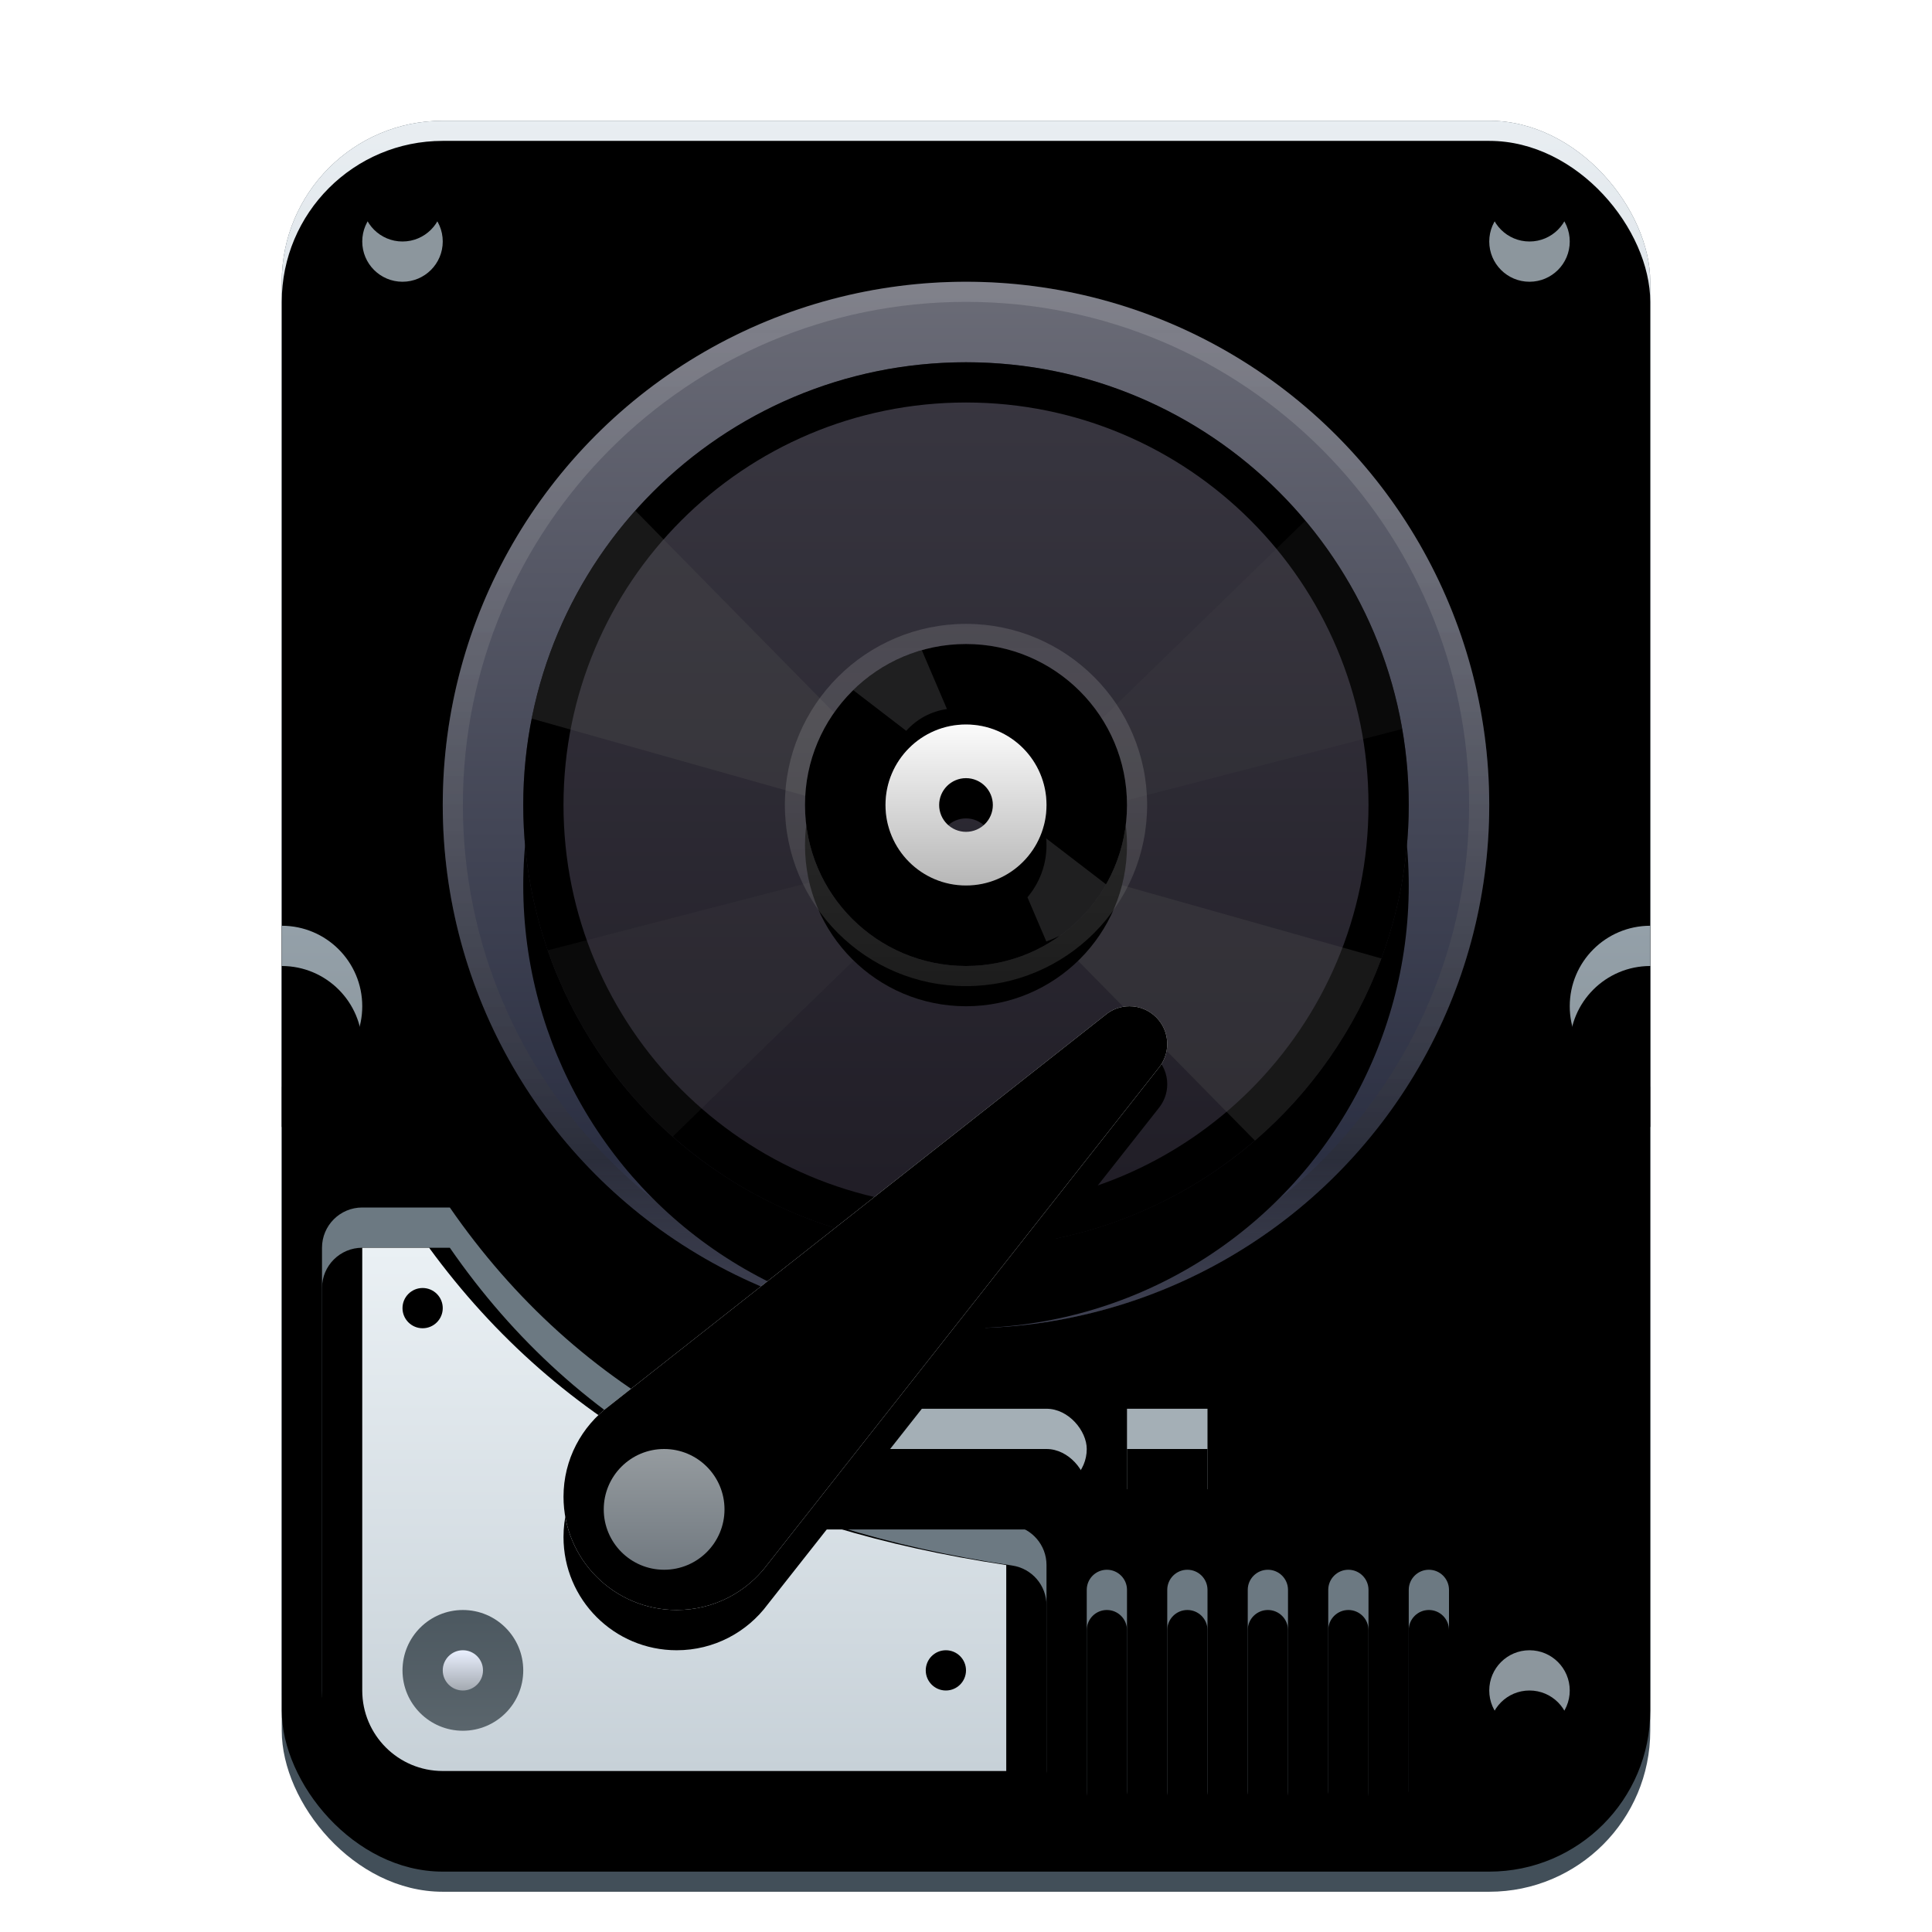 <?xml version="1.0" encoding="UTF-8"?>
<svg width="48px" height="48px" viewBox="0 0 48 48" version="1.1" xmlns="http://www.w3.org/2000/svg" xmlns:xlink="http://www.w3.org/1999/xlink">
    <title>apps/48/deepin-diskmanager</title>
    <defs>
        <filter x="-10.3%" y="-5.7%" width="120.6%" height="115.9%" filterUnits="objectBoundingBox" id="filter-1">
            <feOffset dx="0" dy="1" in="SourceAlpha" result="shadowOffsetOuter1"></feOffset>
            <feGaussianBlur stdDeviation="1" in="shadowOffsetOuter1" result="shadowBlurOuter1"></feGaussianBlur>
            <feColorMatrix values="0 0 0 0 0   0 0 0 0 0   0 0 0 0 0  0 0 0 0.2 0" type="matrix" in="shadowBlurOuter1" result="shadowMatrixOuter1"></feColorMatrix>
            <feMerge>
                <feMergeNode in="shadowMatrixOuter1"></feMergeNode>
                <feMergeNode in="SourceGraphic"></feMergeNode>
            </feMerge>
        </filter>
        <linearGradient x1="50%" y1="0%" x2="50%" y2="100%" id="linearGradient-2">
            <stop stop-color="#E9EEF2" offset="0%"></stop>
            <stop stop-color="#95A5AF" offset="100%"></stop>
        </linearGradient>
        <rect id="path-3" x="0" y="0" width="34" height="43" rx="4"></rect>
        <filter x="-0.7%" y="-0.6%" width="101.5%" height="101.2%" filterUnits="objectBoundingBox" id="filter-4">
            <feOffset dx="0" dy="0.5" in="SourceAlpha" result="shadowOffsetInner1"></feOffset>
            <feComposite in="shadowOffsetInner1" in2="SourceAlpha" operator="arithmetic" k2="-1" k3="1" result="shadowInnerInner1"></feComposite>
            <feColorMatrix values="0 0 0 0 1   0 0 0 0 1   0 0 0 0 1  0 0 0 0.25 0" type="matrix" in="shadowInnerInner1"></feColorMatrix>
        </filter>
        <linearGradient x1="50%" y1="0%" x2="50%" y2="100%" id="linearGradient-5">
            <stop stop-color="#94A0A9" offset="0%"></stop>
            <stop stop-color="#8C979D" offset="100%"></stop>
        </linearGradient>
        <path d="M33.999,20 L33.999,23.999 L33.851,23.995 C32.816,23.918 32,23.054 32,22 C32,20.896 32.895,20.001 33.999,20 Z" id="path-6"></path>
        <filter x="-50.0%" y="-25.0%" width="200.1%" height="150.0%" filterUnits="objectBoundingBox" id="filter-7">
            <feGaussianBlur stdDeviation="0.5" in="SourceAlpha" result="shadowBlurInner1"></feGaussianBlur>
            <feOffset dx="0" dy="1" in="shadowBlurInner1" result="shadowOffsetInner1"></feOffset>
            <feComposite in="shadowOffsetInner1" in2="SourceAlpha" operator="arithmetic" k2="-1" k3="1" result="shadowInnerInner1"></feComposite>
            <feColorMatrix values="0 0 0 0 0   0 0 0 0 0   0 0 0 0 0  0 0 0 0.2 0" type="matrix" in="shadowInnerInner1"></feColorMatrix>
        </filter>
        <path d="M1.999,20 L1.999,23.999 L1.851,23.995 C0.816,23.918 0,23.054 0,22 C0,20.896 0.895,20.001 1.999,20 Z" id="path-8"></path>
        <filter x="-50.0%" y="-25.0%" width="200.1%" height="150.0%" filterUnits="objectBoundingBox" id="filter-9">
            <feGaussianBlur stdDeviation="0.5" in="SourceAlpha" result="shadowBlurInner1"></feGaussianBlur>
            <feOffset dx="0" dy="1" in="shadowBlurInner1" result="shadowOffsetInner1"></feOffset>
            <feComposite in="shadowOffsetInner1" in2="SourceAlpha" operator="arithmetic" k2="-1" k3="1" result="shadowInnerInner1"></feComposite>
            <feColorMatrix values="0 0 0 0 0   0 0 0 0 0   0 0 0 0 0  0 0 0 0.2 0" type="matrix" in="shadowInnerInner1"></feColorMatrix>
        </filter>
        <circle id="path-10" cx="31" cy="39" r="1"></circle>
        <filter x="-50.0%" y="-50.0%" width="200.0%" height="200.0%" filterUnits="objectBoundingBox" id="filter-11">
            <feGaussianBlur stdDeviation="0.5" in="SourceAlpha" result="shadowBlurInner1"></feGaussianBlur>
            <feOffset dx="0" dy="1" in="shadowBlurInner1" result="shadowOffsetInner1"></feOffset>
            <feComposite in="shadowOffsetInner1" in2="SourceAlpha" operator="arithmetic" k2="-1" k3="1" result="shadowInnerInner1"></feComposite>
            <feColorMatrix values="0 0 0 0 0   0 0 0 0 0   0 0 0 0 0  0 0 0 0.2 0" type="matrix" in="shadowInnerInner1"></feColorMatrix>
        </filter>
        <circle id="path-12" cx="31" cy="3" r="1"></circle>
        <filter x="-50.0%" y="-50.0%" width="200.0%" height="200.0%" filterUnits="objectBoundingBox" id="filter-13">
            <feGaussianBlur stdDeviation="0.5" in="SourceAlpha" result="shadowBlurInner1"></feGaussianBlur>
            <feOffset dx="0" dy="1" in="shadowBlurInner1" result="shadowOffsetInner1"></feOffset>
            <feComposite in="shadowOffsetInner1" in2="SourceAlpha" operator="arithmetic" k2="-1" k3="1" result="shadowInnerInner1"></feComposite>
            <feColorMatrix values="0 0 0 0 0   0 0 0 0 0   0 0 0 0 0  0 0 0 0.2 0" type="matrix" in="shadowInnerInner1"></feColorMatrix>
        </filter>
        <circle id="path-14" cx="3" cy="3" r="1"></circle>
        <filter x="-50.0%" y="-50.0%" width="200.0%" height="200.0%" filterUnits="objectBoundingBox" id="filter-15">
            <feGaussianBlur stdDeviation="0.5" in="SourceAlpha" result="shadowBlurInner1"></feGaussianBlur>
            <feOffset dx="0" dy="1" in="shadowBlurInner1" result="shadowOffsetInner1"></feOffset>
            <feComposite in="shadowOffsetInner1" in2="SourceAlpha" operator="arithmetic" k2="-1" k3="1" result="shadowInnerInner1"></feComposite>
            <feColorMatrix values="0 0 0 0 0   0 0 0 0 0   0 0 0 0 0  0 0 0 0.2 0" type="matrix" in="shadowInnerInner1"></feColorMatrix>
        </filter>
        <path d="M1,28 L1,39 C1,40.657 2.343,42 3.999,42 L18,42 C18.552,42 19,41.552 19,41 L19,35.883 C19,35.388 18.638,34.968 18.148,34.895 C15.029,34.427 12.369,33.599 10.168,32.409 C7.77,31.113 5.773,29.31 4.176,27 L2,27 C1.447,27 1,27.448 1,28 Z" id="path-16"></path>
        <filter x="-5.6%" y="-6.7%" width="111.1%" height="113.3%" filterUnits="objectBoundingBox" id="filter-17">
            <feGaussianBlur stdDeviation="0.5" in="SourceAlpha" result="shadowBlurInner1"></feGaussianBlur>
            <feOffset dx="0" dy="1" in="shadowBlurInner1" result="shadowOffsetInner1"></feOffset>
            <feComposite in="shadowOffsetInner1" in2="SourceAlpha" operator="arithmetic" k2="-1" k3="1" result="shadowInnerInner1"></feComposite>
            <feColorMatrix values="0 0 0 0 0   0 0 0 0 0   0 0 0 0 0  0 0 0 0.2 0" type="matrix" in="shadowInnerInner1"></feColorMatrix>
        </filter>
        <linearGradient x1="50%" y1="0%" x2="50%" y2="100%" id="linearGradient-18">
            <stop stop-color="#EAF0F4" offset="0%"></stop>
            <stop stop-color="#C7D1D8" offset="100%"></stop>
        </linearGradient>
        <path d="M3.661,28 C5.293,30.234 7.307,31.999 9.693,33.289 C11.858,34.459 14.427,35.29 17.4,35.788 L18,35.884 L18,41 L3.999,41 C2.895,41 2,40.105 2,39 L2,28 L3.661,28 Z M16.5,38 C16.224,38 16,38.224 16,38.5 C16,38.776 16.224,39 16.5,39 C16.776,39 17,38.776 17,38.5 C17,38.224 16.776,38 16.5,38 Z M3.5,29 C3.224,29 3,29.224 3,29.5 C3,29.776 3.224,30 3.5,30 C3.776,30 4,29.776 4,29.5 C4,29.224 3.776,29 3.5,29 Z" id="path-19"></path>
        <filter x="-9.4%" y="-11.5%" width="118.7%" height="123.1%" filterUnits="objectBoundingBox" id="filter-20">
            <feOffset dx="0" dy="0" in="SourceAlpha" result="shadowOffsetOuter1"></feOffset>
            <feGaussianBlur stdDeviation="0.5" in="shadowOffsetOuter1" result="shadowBlurOuter1"></feGaussianBlur>
            <feColorMatrix values="0 0 0 0 0   0 0 0 0 0   0 0 0 0 0  0 0 0 0.276 0" type="matrix" in="shadowBlurOuter1"></feColorMatrix>
        </filter>
        <linearGradient x1="50%" y1="0%" x2="50%" y2="99.448%" id="linearGradient-21">
            <stop stop-color="#4C5860" offset="0%"></stop>
            <stop stop-color="#5A656C" offset="100%"></stop>
        </linearGradient>
        <linearGradient x1="50%" y1="1.833%" x2="50%" y2="100%" id="linearGradient-22">
            <stop stop-color="#A5ABB2" offset="0%"></stop>
            <stop stop-color="#EAF0FF" offset="100%"></stop>
        </linearGradient>
        <rect id="path-23" x="21" y="32" width="2" height="2"></rect>
        <filter x="-50.0%" y="-50.0%" width="200.0%" height="200.0%" filterUnits="objectBoundingBox" id="filter-24">
            <feGaussianBlur stdDeviation="0.5" in="SourceAlpha" result="shadowBlurInner1"></feGaussianBlur>
            <feOffset dx="0" dy="1" in="shadowBlurInner1" result="shadowOffsetInner1"></feOffset>
            <feComposite in="shadowOffsetInner1" in2="SourceAlpha" operator="arithmetic" k2="-1" k3="1" result="shadowInnerInner1"></feComposite>
            <feColorMatrix values="0 0 0 0 0   0 0 0 0 0   0 0 0 0 0  0 0 0 0.2 0" type="matrix" in="shadowInnerInner1"></feColorMatrix>
        </filter>
        <rect id="path-25" x="10" y="32" width="10" height="2" rx="1"></rect>
        <filter x="-10.0%" y="-50.0%" width="120.0%" height="200.0%" filterUnits="objectBoundingBox" id="filter-26">
            <feGaussianBlur stdDeviation="0.5" in="SourceAlpha" result="shadowBlurInner1"></feGaussianBlur>
            <feOffset dx="0" dy="1" in="shadowBlurInner1" result="shadowOffsetInner1"></feOffset>
            <feComposite in="shadowOffsetInner1" in2="SourceAlpha" operator="arithmetic" k2="-1" k3="1" result="shadowInnerInner1"></feComposite>
            <feColorMatrix values="0 0 0 0 0   0 0 0 0 0   0 0 0 0 0  0 0 0 0.2 0" type="matrix" in="shadowInnerInner1"></feColorMatrix>
        </filter>
        <linearGradient x1="51.761%" y1="0%" x2="51.761%" y2="100%" id="linearGradient-27">
            <stop stop-color="#6B6C77" offset="0%"></stop>
            <stop stop-color="#2B2F42" offset="83.506%"></stop>
            <stop stop-color="#5F627C" offset="100%"></stop>
        </linearGradient>
        <circle id="path-28" cx="13" cy="13" r="13"></circle>
        <filter x="-13.5%" y="-9.6%" width="126.9%" height="126.9%" filterUnits="objectBoundingBox" id="filter-29">
            <feOffset dx="0" dy="1" in="SourceAlpha" result="shadowOffsetOuter1"></feOffset>
            <feGaussianBlur stdDeviation="1" in="shadowOffsetOuter1" result="shadowBlurOuter1"></feGaussianBlur>
            <feColorMatrix values="0 0 0 0 0   0 0 0 0 0   0 0 0 0 0  0 0 0 0.272 0" type="matrix" in="shadowBlurOuter1"></feColorMatrix>
        </filter>
        <linearGradient x1="50%" y1="0%" x2="50%" y2="100%" id="linearGradient-30">
            <stop stop-color="#FFFFFF" stop-opacity="0.15" offset="0%"></stop>
            <stop stop-color="#000000" stop-opacity="0.328" offset="100%"></stop>
        </linearGradient>
        <linearGradient x1="50%" y1="0%" x2="50%" y2="100%" id="linearGradient-31">
            <stop stop-color="#393741" offset="0%"></stop>
            <stop stop-color="#1F1C25" offset="100%"></stop>
        </linearGradient>
        <circle id="path-32" cx="11" cy="11" r="11"></circle>
        <filter x="-18.2%" y="-9.1%" width="136.4%" height="136.4%" filterUnits="objectBoundingBox" id="filter-33">
            <feOffset dx="0" dy="2" in="SourceAlpha" result="shadowOffsetOuter1"></feOffset>
            <feGaussianBlur stdDeviation="1" in="shadowOffsetOuter1" result="shadowBlurOuter1"></feGaussianBlur>
            <feColorMatrix values="0 0 0 0 0   0 0 0 0 0   0 0 0 0 0  0 0 0 0.3 0" type="matrix" in="shadowBlurOuter1"></feColorMatrix>
        </filter>
        <circle id="path-34" cx="4" cy="4" r="4"></circle>
        <filter x="-25.0%" y="-12.5%" width="150.0%" height="150.0%" filterUnits="objectBoundingBox" id="filter-35">
            <feOffset dx="0" dy="1" in="SourceAlpha" result="shadowOffsetOuter1"></feOffset>
            <feGaussianBlur stdDeviation="0.5" in="shadowOffsetOuter1" result="shadowBlurOuter1"></feGaussianBlur>
            <feColorMatrix values="0 0 0 0 0   0 0 0 0 0   0 0 0 0 0  0 0 0 0.3 0" type="matrix" in="shadowBlurOuter1"></feColorMatrix>
        </filter>
        <linearGradient x1="50%" y1="0%" x2="50%" y2="100%" id="linearGradient-36">
            <stop stop-color="#E5E5E5" stop-opacity="0.15" offset="0%"></stop>
            <stop stop-color="#565656" stop-opacity="0.328" offset="100%"></stop>
        </linearGradient>
        <linearGradient x1="50%" y1="0%" x2="50%" y2="100%" id="linearGradient-37">
            <stop stop-color="#FBFBFB" offset="0%"></stop>
            <stop stop-color="#B7B7B7" offset="100%"></stop>
        </linearGradient>
        <path d="M13,11 C14.105,11 15,11.895 15,13 C15,14.105 14.105,15 13,15 C11.895,15 11,14.105 11,13 C11,11.895 11.895,11 13,11 Z M13,12.333 C12.632,12.333 12.333,12.632 12.333,13 C12.333,13.368 12.632,13.667 13,13.667 C13.368,13.667 13.667,13.368 13.667,13 C13.667,12.632 13.368,12.333 13,12.333 Z" id="path-38"></path>
        <filter x="-50.0%" y="-25.0%" width="200.0%" height="200.0%" filterUnits="objectBoundingBox" id="filter-39">
            <feOffset dx="0" dy="1" in="SourceAlpha" result="shadowOffsetOuter1"></feOffset>
            <feGaussianBlur stdDeviation="0.5" in="shadowOffsetOuter1" result="shadowBlurOuter1"></feGaussianBlur>
            <feColorMatrix values="0 0 0 0 0   0 0 0 0 0   0 0 0 0 0  0 0 0 0.3 0" type="matrix" in="shadowBlurOuter1"></feColorMatrix>
        </filter>
        <linearGradient x1="97.247%" y1="2.562%" x2="6.271%" y2="93.306%" id="linearGradient-40">
            <stop stop-color="#F7F9FB" offset="0%"></stop>
            <stop stop-color="#ECF1F6" offset="100%"></stop>
        </linearGradient>
        <path d="M5.076,13.857 L14.778,1.544 C14.916,1.379 15,1.167 15,0.937 C15,0.42 14.58,0 14.062,0 C13.831,0 13.62,0.082 13.456,0.222 L1.143,9.925 C0.449,10.438 0,11.26 0,12.187 C0,13.742 1.259,15 2.812,15 C3.741,15 4.563,14.551 5.076,13.857 Z" id="path-41"></path>
        <filter x="-13.3%" y="-6.7%" width="126.7%" height="126.7%" filterUnits="objectBoundingBox" id="filter-42">
            <feOffset dx="0" dy="1" in="SourceAlpha" result="shadowOffsetOuter1"></feOffset>
            <feGaussianBlur stdDeviation="0.5" in="shadowOffsetOuter1" result="shadowBlurOuter1"></feGaussianBlur>
            <feColorMatrix values="0 0 0 0 0   0 0 0 0 0   0 0 0 0 0  0 0 0 0.3 0" type="matrix" in="shadowBlurOuter1"></feColorMatrix>
        </filter>
        <filter x="-6.7%" y="0.0%" width="113.3%" height="113.3%" filterUnits="objectBoundingBox" id="filter-43">
            <feOffset dx="0" dy="0" in="SourceAlpha" result="shadowOffsetInner1"></feOffset>
            <feComposite in="shadowOffsetInner1" in2="SourceAlpha" operator="arithmetic" k2="-1" k3="1" result="shadowInnerInner1"></feComposite>
            <feColorMatrix values="0 0 0 0 1   0 0 0 0 1   0 0 0 0 1  0 0 0 0.942 0" type="matrix" in="shadowInnerInner1"></feColorMatrix>
        </filter>
        <linearGradient x1="50%" y1="0%" x2="50%" y2="97.679%" id="linearGradient-44">
            <stop stop-color="#959B9F" offset="0%"></stop>
            <stop stop-color="#727A81" offset="100%"></stop>
        </linearGradient>
        <path d="M20.5,36 C20.776,36 21,36.224 21,36.5 L21,41.5 C21,41.776 20.776,42 20.5,42 C20.224,42 20,41.776 20,41.5 L20,36.5 C20,36.224 20.224,36 20.5,36 Z M22.5,36 C22.776,36 23,36.224 23,36.5 L23,41.5 C23,41.776 22.776,42 22.5,42 C22.224,42 22,41.776 22,41.5 L22,36.5 C22,36.224 22.224,36 22.5,36 Z M24.5,36 C24.776,36 25,36.224 25,36.5 L25,41.5 C25,41.776 24.776,42 24.5,42 C24.224,42 24,41.776 24,41.5 L24,36.5 C24,36.224 24.224,36 24.5,36 Z M26.5,36 C26.776,36 27,36.224 27,36.5 L27,41.5 C27,41.776 26.776,42 26.5,42 C26.224,42 26,41.776 26,41.5 L26,36.5 C26,36.224 26.224,36 26.5,36 Z M28.5,36 C28.776,36 29,36.224 29,36.5 L29,41.5 C29,41.776 28.776,42 28.5,42 C28.224,42 28,41.776 28,41.5 L28,36.5 C28,36.224 28.224,36 28.5,36 Z" id="path-45"></path>
        <filter x="-11.1%" y="-16.7%" width="122.2%" height="133.3%" filterUnits="objectBoundingBox" id="filter-46">
            <feGaussianBlur stdDeviation="0.5" in="SourceAlpha" result="shadowBlurInner1"></feGaussianBlur>
            <feOffset dx="0" dy="1" in="shadowBlurInner1" result="shadowOffsetInner1"></feOffset>
            <feComposite in="shadowOffsetInner1" in2="SourceAlpha" operator="arithmetic" k2="-1" k3="1" result="shadowInnerInner1"></feComposite>
            <feColorMatrix values="0 0 0 0 0   0 0 0 0 0   0 0 0 0 0  0 0 0 0.2 0" type="matrix" in="shadowInnerInner1"></feColorMatrix>
        </filter>
    </defs>
    <g id="apps/48/deepin-diskmanager" stroke="none" stroke-width="1" fill="none" fill-rule="evenodd">
        <g id="编组-5" filter="url(#filter-1)" transform="translate(7, 2)">
            <rect id="矩形" fill="#424F59" x="0" y="0" width="34" height="44" rx="4"></rect>
            <g id="矩形备份">
                <use fill="url(#linearGradient-2)" fill-rule="evenodd" xlink:href="#path-3"></use>
                <use fill="black" fill-opacity="1" filter="url(#filter-4)" xlink:href="#path-3"></use>
            </g>
            <g id="形状结合">
                <use fill="url(#linearGradient-5)" fill-rule="evenodd" xlink:href="#path-6"></use>
                <use fill="black" fill-opacity="1" filter="url(#filter-7)" xlink:href="#path-6"></use>
            </g>
            <g id="形状结合备份" transform="translate(1, 22) scale(-1, 1) translate(-1, -22)">
                <use fill="url(#linearGradient-5)" fill-rule="evenodd" xlink:href="#path-8"></use>
                <use fill="black" fill-opacity="1" filter="url(#filter-9)" xlink:href="#path-8"></use>
            </g>
            <g id="椭圆形备份-7">
                <use fill="#8C969D" fill-rule="evenodd" xlink:href="#path-10"></use>
                <use fill="black" fill-opacity="1" filter="url(#filter-11)" xlink:href="#path-10"></use>
            </g>
            <g id="椭圆形备份-8" transform="translate(31, 3) scale(1, -1) translate(-31, -3)">
                <use fill="#8C969D" fill-rule="evenodd" xlink:href="#path-12"></use>
                <use fill="black" fill-opacity="1" filter="url(#filter-13)" xlink:href="#path-12"></use>
            </g>
            <g id="椭圆形备份-9" transform="translate(3, 3) scale(1, -1) translate(-3, -3)">
                <use fill="#8C969D" fill-rule="evenodd" xlink:href="#path-14"></use>
                <use fill="black" fill-opacity="1" filter="url(#filter-15)" xlink:href="#path-14"></use>
            </g>
            <g id="路径">
                <use fill="#6C7982" fill-rule="evenodd" xlink:href="#path-16"></use>
                <use fill="black" fill-opacity="1" filter="url(#filter-17)" xlink:href="#path-16"></use>
            </g>
            <g id="形状结合" fill-rule="nonzero">
                <use fill="black" fill-opacity="1" filter="url(#filter-20)" xlink:href="#path-19"></use>
                <use fill="url(#linearGradient-18)" xlink:href="#path-19"></use>
            </g>
            <g id="编组-4" transform="translate(3, 37)" fill-rule="nonzero">
                <path d="M3,1.501 C3,2.329 2.328,3 1.5,3 C0.672,3 0,2.329 0,1.501 C0,0.672 0.672,0 1.5,0 C2.328,0 3,0.672 3,1.501 Z" id="Shape" fill="url(#linearGradient-21)"></path>
                <path d="M2,1.5 C2,1.776 1.776,2 1.5,2 C1.224,2 1,1.776 1,1.5 C1,1.224 1.224,1 1.5,1 C1.776,1 2,1.224 2,1.5 Z" id="Shape" fill="url(#linearGradient-22)" transform="translate(1.5, 1.5) scale(-1, 1) rotate(-180) translate(-1.5, -1.5)"></path>
            </g>
            <g id="矩形备份-2">
                <use fill="#A4AFB6" fill-rule="evenodd" xlink:href="#path-23"></use>
                <use fill="black" fill-opacity="1" filter="url(#filter-24)" xlink:href="#path-23"></use>
            </g>
            <g id="矩形">
                <use fill="#A4AFB6" fill-rule="evenodd" xlink:href="#path-25"></use>
                <use fill="black" fill-opacity="1" filter="url(#filter-26)" xlink:href="#path-25"></use>
            </g>
            <g id="编组-14" transform="translate(4, 4)">
                <g id="椭圆形">
                    <use fill="black" fill-opacity="1" filter="url(#filter-29)" xlink:href="#path-28"></use>
                    <use fill="url(#linearGradient-27)" fill-rule="evenodd" xlink:href="#path-28"></use>
                </g>
                <path d="M13,0 C20.18,0 26,5.82 26,13 C26,20.18 20.18,26 13,26 C5.82,26 0,20.18 0,13 C0,5.82 5.82,0 13,0 Z M13,0.5 C6.096,0.5 0.5,6.096 0.5,13 C0.5,19.904 6.096,25.5 13,25.5 C19.904,25.5 25.5,19.904 25.5,13 C25.5,6.096 19.904,0.5 13,0.5 Z" id="椭圆形" fill="url(#linearGradient-30)" fill-rule="nonzero"></path>
                <g id="编组-13" transform="translate(2, 2)">
                    <g id="椭圆形备份-2">
                        <use fill="black" fill-opacity="1" filter="url(#filter-33)" xlink:href="#path-32"></use>
                        <use fill="url(#linearGradient-31)" fill-rule="evenodd" xlink:href="#path-32"></use>
                    </g>
                    <path d="M11,0 C17.075,0 22,4.925 22,11 C22,17.075 17.075,22 11,22 C4.925,22 0,17.075 0,11 C0,4.925 4.925,0 11,0 Z M11,1 C5.477,1 1,5.477 1,11 C1,16.523 5.477,21 11,21 C16.523,21 21,16.523 21,11 C21,5.477 16.523,1 11,1 Z" id="椭圆形备份-2" fill="#000000" fill-rule="nonzero"></path>
                    <path d="M11.315,11.836 L3.713,19.24 C2.314,18.002 1.232,16.413 0.606,14.611 L11.315,11.836 Z M19.431,3.934 C20.65,5.388 21.501,7.161 21.838,9.111 L11.315,11.836 Z" id="形状结合" fill-opacity="0.305" fill="#4F4F50" fill-rule="nonzero" opacity="0.414"></path>
                    <path d="M10.808,11.845 L21.321,14.813 C20.669,16.579 19.576,18.131 18.177,19.337 L10.808,11.845 Z M2.784,3.686 L10.808,11.845 L0.209,8.853 C0.597,6.893 1.505,5.121 2.784,3.686 Z" id="形状结合" fill-opacity="0.305" fill="#4F4F50" fill-rule="nonzero"></path>
                </g>
                <g id="编组-6" transform="translate(9, 9)">
                    <g id="椭圆形备份-3">
                        <use fill="black" fill-opacity="1" filter="url(#filter-35)" xlink:href="#path-34"></use>
                        <use fill="url(#linearGradient-31)" fill-rule="evenodd" xlink:href="#path-34"></use>
                    </g>
                    <path d="M4,0 C6.209,0 8,1.791 8,4 C8,6.209 6.209,8 4,8 C1.791,8 0,6.209 0,4 C0,1.791 1.791,0 4,0 Z M4,2 C2.895,2 2,2.895 2,4 C2,5.105 2.895,6 4,6 C5.105,6 6,5.105 6,4 C6,2.895 5.105,2 4,2 Z" id="椭圆形备份-3" fill="#000000" fill-rule="nonzero"></path>
                    <path d="M4,-0.5 C6.485,-0.5 8.5,1.515 8.5,4 C8.5,6.485 6.485,8.5 4,8.5 C1.515,8.5 -0.5,6.485 -0.5,4 C-0.5,1.515 1.515,-0.5 4,-0.5 Z M4,0 C1.791,0 0,1.791 0,4 C0,6.209 1.791,8 4,8 C6.209,8 8,6.209 8,4 C8,1.791 6.209,0 4,0 Z" id="椭圆形备份-3" fill="url(#linearGradient-36)" fill-rule="nonzero"></path>
                    <path d="M5.158,4.189 L7.481,5.972 C7.196,6.473 6.807,6.907 6.342,7.243 C6.23,7.298 6.114,7.347 5.996,7.391 L4.796,4.584 C4.937,4.473 5.059,4.339 5.158,4.189 Z M2.902,0.153 L3.527,1.616 C3.129,1.672 2.773,1.869 2.515,2.157 L1.198,1.146 C1.667,0.684 2.251,0.338 2.902,0.153 Z" id="形状结合" fill-opacity="0.401" fill="#4F4F50" fill-rule="nonzero"></path>
                </g>
                <g id="形状结合">
                    <use fill="black" fill-opacity="1" filter="url(#filter-39)" xlink:href="#path-38"></use>
                    <use fill="url(#linearGradient-37)" fill-rule="evenodd" xlink:href="#path-38"></use>
                </g>
            </g>
            <g id="编组-3" transform="translate(7, 22)">
                <g id="Shape" fill-rule="nonzero">
                    <use fill="black" fill-opacity="1" filter="url(#filter-42)" xlink:href="#path-41"></use>
                    <use fill="url(#linearGradient-40)" xlink:href="#path-41"></use>
                    <use fill="black" fill-opacity="1" filter="url(#filter-43)" xlink:href="#path-41"></use>
                </g>
                <circle id="椭圆形" fill="url(#linearGradient-44)" cx="2.5" cy="12.5" r="1.5"></circle>
            </g>
            <g id="形状结合">
                <use fill="#6C7982" fill-rule="evenodd" xlink:href="#path-45"></use>
                <use fill="black" fill-opacity="1" filter="url(#filter-46)" xlink:href="#path-45"></use>
            </g>
        </g>
        <g id="Guide/48" transform="translate(1.5, 1.5)"></g>
    </g>
</svg>